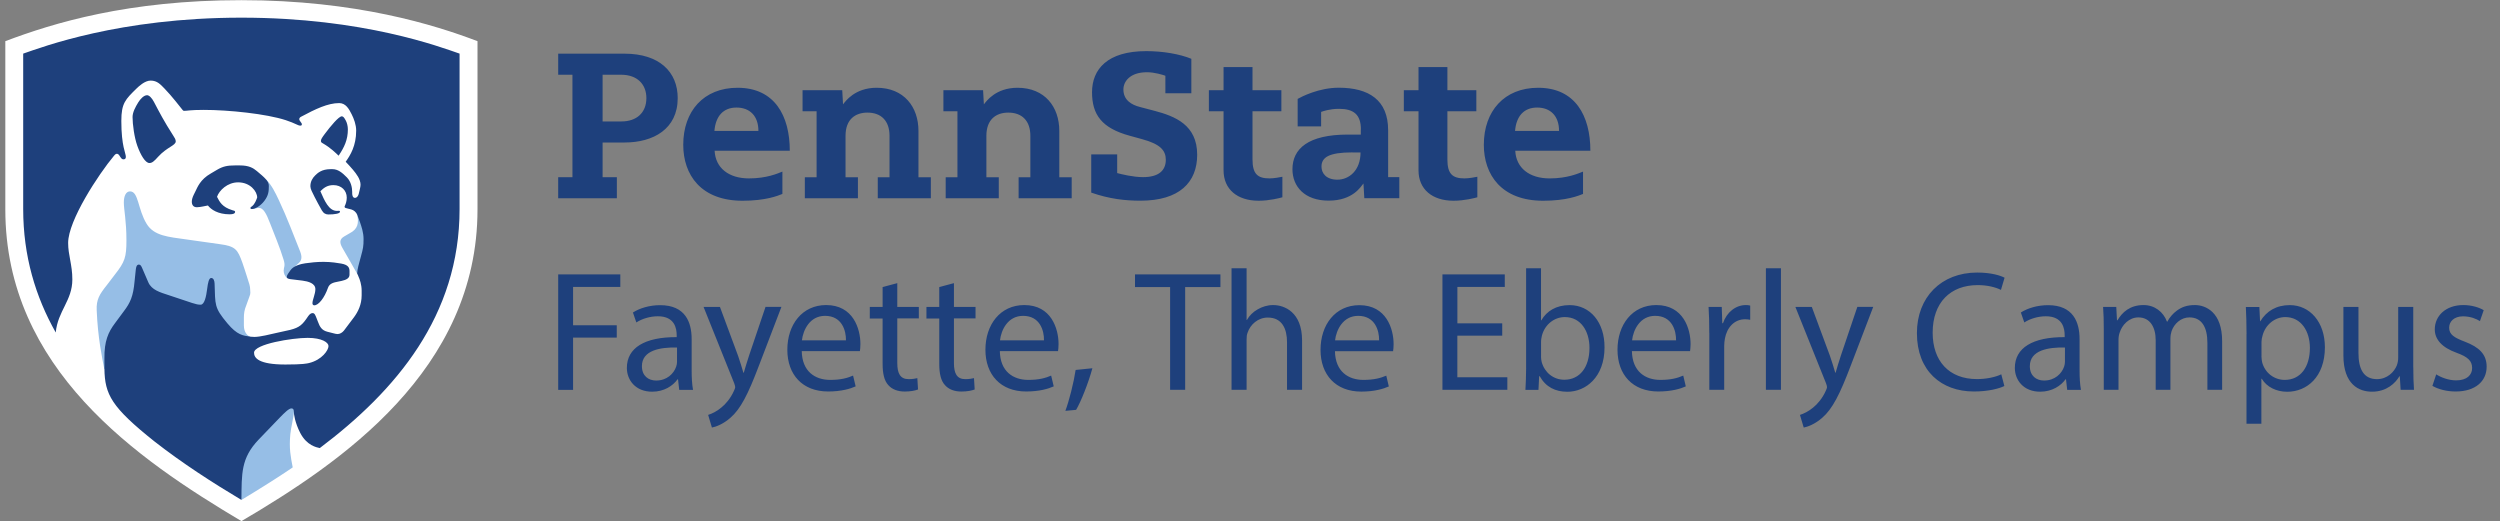 <?xml version="1.0" ?>
<svg xmlns="http://www.w3.org/2000/svg" viewBox="0 0 470 98">
	<rect x="0" y="0" width="470" height="98" fill="#808080" stroke="none"/>
	<path fill="#FFFFFF" d="M45.39,97.97C25.76,86.3,1,69.33,1,39.37V7.74c9.06-3.42,23.05-7.71,44.38-7.71c21.59,0,36.4,4.67,44.39,7.71v31.63C89.77,69.58,64.05,86.99,45.39,97.97z"/>
	<path fill="#96BEE6" d="M64.71,44.45c0.32-0.2,0.72-0.43,1-0.58c1.62-0.82,1.73-1.94,1.47-3.42c1.82,0.81,2.42,9.17-0.05,10.98c-0.13-0.27-2.6-4.53-2.79-4.88C63.89,45.73,63.74,45,64.71,44.45z M53.33,48.87c-0.68-2.29-1.84-5.01-2.55-6.87c-0.72-1.89-1.29-2.92-2.11-2.92c-0.45,0-0.86,0.22-1.34,0.22c1.87-2.07,2.7-5.55,2.7-5.55c1.04,1.06,1.7,2.4,2.4,3.89c1.54,3.26,2.87,6.83,3.99,9.62c0.38,0.98,0.35,1.66-0.27,2.21c-0.21,0.19-0.45,0.39-0.66,0.59l-1.47,2.24c-0.49-0.36-0.69-0.92-0.69-1.42C53.34,50.21,53.68,50.02,53.33,48.87z M19.6,69.36l27.5-6.04c-0.55-0.16-1.25-0.8-1.25-2.13v-1.47c0-0.73,0.09-1.48,0.45-2.32c0.17-0.4,0.37-1.11,0.56-1.55c0.32-0.75,0.17-0.94,0.17-1.46c0-0.56-0.18-1.11-0.62-2.44c-0.22-0.68-0.53-1.68-0.82-2.5c-0.92-2.56-1.29-3.16-4.34-3.56c-0.98-0.13-5.27-0.74-6.17-0.87c-3.43-0.49-6.12-0.65-7.52-2.95c-1.67-2.74-1.5-6.09-3.11-6.09c-0.76,0-1.17,0.85-1.17,2.1c0,1.31,0.49,3.42,0.49,7.1c0,3.18-0.3,4.06-2.15,6.41c-0.48,0.61-1.13,1.5-1.54,2.02c-1.38,1.73-1.99,2.71-1.9,4.72C18.39,63.54,19.22,67.37,19.6,69.36z M54.58,81.63c0.12-1.27,0.68-3.4,0.68-4.27l1.08-1.78l-16.6,3.47l5.66,14.93c3.71-2.24,7.11-4.39,9.63-6.11C54.64,85.82,54.33,84.35,54.58,81.63z"/>
	<path fill="#1E407C" d="M58.74,57.01c0-0.67,0.55-1.71,0.55-2.65c0-1.11-1.36-1.46-2.41-1.6c-2.22-0.31-2.96-0.21-2.96-0.7c0-0.34,0.3-0.69,0.7-1.27c0.6-0.86,2.02-1.18,2.78-1.29c1-0.14,2.1-0.27,3.42-0.27c1.48,0,2.74,0.22,3.32,0.32c1.36,0.24,1.57,0.8,1.57,1.44v0.64c0,0.64-0.53,0.97-1.48,1.18c-0.24,0.05-0.57,0.11-0.73,0.15c-0.69,0.14-1.54,0.28-1.84,1.15c-0.65,1.87-1.78,3.33-2.61,3.29C58.9,57.39,58.74,57.27,58.74,57.01z M60.7,26.95c-0.08-0.05-0.37-0.15-0.37-0.44c0-0.33,0.24-0.67,0.72-1.32c1.11-1.49,2.64-3.32,3.2-3.32c0.27,0,0.44,0.19,0.78,0.83c0.2,0.38,0.37,1.01,0.37,1.62c0,1.98-0.68,3.37-1.74,4.95C63.13,28.77,62.15,27.78,60.7,26.95z M28.09,30.65c0.5,0,0.88-0.33,1.63-1.17c1.69-1.86,3.32-2.11,3.32-2.91c0-0.35-0.23-0.7-0.47-1.07c-1.8-2.81-2.57-4.33-3.64-6.36c-0.39-0.74-0.89-1.24-1.28-1.24c-0.62,0-1.28,0.73-1.66,1.35c-0.54,0.88-1.07,1.86-1.07,2.76c0,1.36,0.33,3.84,0.9,5.42C26.44,29.14,27.32,30.65,28.09,30.65z M48.35,37.14c0-1.16-1.31-2.86-3.58-2.86c-2.02,0-3.57,1.53-3.97,2.72c0.48,0.94,0.95,1.93,2.89,2.52c0.26,0.08,0.51,0.09,0.51,0.3c0,0.31-0.33,0.47-1.02,0.47c-2.2,0-3.51-0.9-4.09-1.66c-0.57,0.08-1.23,0.3-2.05,0.33c-0.67,0.02-0.98-0.43-0.98-1.03c0-0.39,0.12-0.81,0.35-1.29c0.13-0.26,0.26-0.53,0.36-0.73c0.34-0.67,0.86-2.16,2.87-3.3c0.24-0.13,0.84-0.5,1.15-0.68c1.13-0.67,2-0.83,3.35-0.83h0.99c1.62,0,2.45,0.46,3.16,1.06c1.45,1.22,2.25,1.88,2.25,2.79c0,1.01-0.05,1.78-0.86,2.84c-0.69,0.91-1.7,1.51-2.36,1.51c-0.18,0-0.24-0.1-0.24-0.2c0-0.14,0.15-0.21,0.31-0.33C47.94,38.33,48.18,37.57,48.35,37.14z M58.1,68.25c-0.38,0.09-1.13,0.28-4.45,0.28c-5.04,0-5.89-1.24-5.89-2.22c0-1.64,7.22-2.79,10.07-2.79c2.73,0,3.93,0.88,3.93,1.54C61.76,65.83,60.53,67.66,58.1,68.25z M29.05,83c5.24,4.09,10.85,7.71,16.34,10.99c0.05-4.94-0.11-7.85,3.23-11.34c1.35-1.41,2.75-2.86,4-4.16c0.95-0.98,1.72-1.71,2.16-1.71c0.32,0,0.46,0.17,0.46,0.6c0,0.44,0.2,2.06,1.2,4c1.25,2.41,3.09,2.72,3.68,2.86C74.44,73.45,86.4,59.36,86.4,39.3V10.08c-3.53-1.2-18.02-6.76-41.02-6.76S7.89,8.88,4.36,10.08V39.3c0,8.81,2.31,16.48,6.12,23.21c0.38-4.06,3.12-5.99,3.12-9.97c0-2.78-0.79-4.54-0.79-6.87c0-4.21,5.69-12.88,8.64-16.41c0.09-0.1,0.28-0.35,0.51-0.35c0.21,0,0.37,0.15,0.5,0.35c0.3,0.46,0.43,0.7,0.75,0.7s0.45-0.18,0.45-0.47c0-0.73-0.85-1.96-0.85-6.75c0-3.35,0.78-4.06,2.86-6.1c0.38-0.37,1.54-1.49,2.65-1.49c1.24,0,1.85,0.73,2.61,1.5c1.29,1.31,3.08,3.63,3.37,3.99c0.08,0.1,0.15,0.2,0.33,0.2c0.59,0,1.09-0.18,3.68-0.18c4.7,0,11.77,0.74,15.41,1.93c1.87,0.61,2.26,1.03,2.76,1.03c0.24,0,0.27-0.16,0.27-0.28c0-0.24-0.49-0.62-0.49-0.94c0-0.21,0.17-0.37,0.35-0.46c2.71-1.45,5.03-2.56,7.15-2.56c1.23,0,1.84,1.07,2.36,2.12c0.41,0.82,0.84,1.93,0.84,3.06c0,2.87-1.1,4.62-1.97,5.85c0.42,0.43,1.01,1.08,1.37,1.51c0.64,0.77,1.42,1.77,1.42,2.81c0,0.45-0.22,1.16-0.34,1.72c-0.06,0.25-0.28,0.75-0.72,0.75c-0.39-0.01-0.5-0.44-0.51-0.82c0-0.08,0-0.25,0-0.29c0-0.83-0.23-1.95-0.99-2.73c-0.88-0.9-1.69-1.56-2.72-1.56c-0.06,0-0.28,0-0.35,0c-1.68,0-2.44,0.73-2.9,1.18c-0.5,0.49-0.9,1.15-0.9,2.03c0,0.51,0.34,1.11,0.8,2.03c0.27,0.54,0.97,1.84,1.35,2.5c0.33,0.58,0.76,0.78,1.23,0.78c1.17,0,2.19-0.16,2.19-0.51c0-0.1-0.05-0.18-0.21-0.18c-0.07,0-0.23,0.02-0.37,0.02c-1.53,0-2.34-1.94-3.11-3.7c0.58-0.57,1.24-1.15,2.44-1.15c1.52,0,2.52,1.02,2.52,2.35c0,0.66-0.2,1.21-0.32,1.46c-0.06,0.13-0.09,0.2-0.09,0.27c0,0.21,0.26,0.25,0.68,0.35c0.15,0.03,0.43,0.1,0.6,0.15c0.45,0.13,0.92,0.51,1.12,1.05c0.13,0.36,0.44,1.18,0.51,1.38c0.25,0.75,0.66,1.85,0.66,3.16c0,1.34-0.09,1.74-0.46,3.1c-0.47,1.73-0.68,2.39-0.75,3.35c0.16,0.3,0.18,0.38,0.25,0.56c0.26,0.55,0.6,1.56,0.6,2.65v0.9c0,1.74-0.69,3.09-1.44,4.11c-0.59,0.79-1.42,1.9-1.9,2.52c-0.31,0.37-0.73,0.64-1.2,0.64c-0.22,0-0.49-0.07-0.75-0.14c-0.29-0.07-0.91-0.23-1.18-0.3c-1.02-0.26-1.4-0.93-1.73-1.83c-0.05-0.13-0.2-0.52-0.25-0.64c-0.25-0.63-0.38-1.03-0.77-1.03c-0.29,0-0.57,0.19-0.86,0.62c-1.02,1.54-1.58,2.09-3.37,2.54c-0.63,0.15-1.9,0.42-2.62,0.58c-1.08,0.24-3,0.74-4.08,0.74c-0.23,0-0.47-0.01-0.72-0.04c-1.48-0.21-2.52-0.31-4.36-2.5c-2.53-3.02-2.27-3.44-2.42-7.52c-0.02-0.46-0.17-1.02-0.64-1.02c-0.42,0-0.61,0.87-0.76,2.09c-0.18,1.44-0.51,2.93-1.22,2.93c-0.49,0-0.83-0.08-1.59-0.32c-0.92-0.3-3.21-1.07-4.41-1.47c-1.64-0.54-3.21-0.97-3.84-2.42c-0.3-0.68-0.85-1.96-1.13-2.62c-0.2-0.47-0.34-0.71-0.64-0.71c-0.44,0-0.53,0.52-0.58,0.93c-0.05,0.46-0.17,1.53-0.23,2.2c-0.25,2.84-0.81,4.05-2.01,5.63c-0.55,0.73-1.07,1.46-1.68,2.27c-1.26,1.67-2.02,3.38-1.98,6.61c0,0.21-0.01,1.41,0,1.97C19.71,74.17,20.93,76.53,29.05,83z M107.62,14.05h-2.68v-3.96h12.48c6.56,0,9.99,3.45,9.99,8.35c0,5.82-4.59,8.35-9.99,8.35h-4.13v6.52h2.68v3.96h-11.03v-3.96h2.68V14.05z M116.84,22.83c2.83,0,4.68-1.63,4.68-4.39c0-2.5-1.62-4.39-4.76-4.39h-3.47v8.78C113.29,22.83,116.84,22.83,116.84,22.83z M134.35,28.34c0.15,3.22,2.64,5.2,6.45,5.2c3.35,0,5.4-0.93,6.29-1.28v4.2c-0.83,0.33-3.09,1.28-7.49,1.28c-7.84,0-11.15-4.89-11.15-10.52c0-6.33,3.84-10.72,10.21-10.72c6.99,0,9.82,5.28,9.82,11.84H134.35z M142.58,24.61c0-2.79-1.59-4.39-4.12-4.39c-2.49,0-3.92,1.63-4.15,4.39H142.58z M284.87,28.34c0.15,3.22,2.64,5.2,6.45,5.2c3.35,0,5.4-0.93,6.29-1.28v4.2c-0.83,0.33-3.09,1.28-7.5,1.28c-7.84,0-11.15-4.89-11.15-10.52c0-6.33,3.85-10.72,10.21-10.72c6.99,0,9.82,5.28,9.82,11.84H284.87z M293.1,24.61c0-2.79-1.59-4.39-4.12-4.39c-2.49,0-3.92,1.63-4.15,4.39H293.1z M153.52,20.92h-2.64v-3.96h7.46l0.15,2.66c0.44-0.56,2.21-3.12,6.32-3.12c5.16,0,7.86,3.63,7.86,8.1v8.72H175v3.96h-9.98v-3.96h2.21v-7.78c0-2.83-1.57-4.37-4.15-4.37c-2.33,0-4.12,1.31-4.12,4.37v7.78h2.33v3.96h-9.98v-3.96h2.21L153.52,20.92L153.52,20.92z M180,20.92h-2.64v-3.96h7.46l0.15,2.66c0.44-0.56,2.21-3.12,6.32-3.12c5.16,0,7.86,3.63,7.86,8.1v8.72h2.33v3.96h-9.98v-3.96h2.21v-7.78c0-2.83-1.57-4.37-4.15-4.37c-2.33,0-4.12,1.31-4.12,4.37v7.78h2.33v3.96h-9.98v-3.96H180V20.92z M266.67,12.61h5.44v4.35h5.44v3.96h-5.44v9.05c0,2.72,0.95,3.57,3.21,3.57c0.84,0,2-0.22,2.42-0.31v3.86c-0.45,0.13-2.42,0.65-4.47,0.65c-4,0-6.59-2.15-6.59-5.72v-11.1h-2.76v-3.96h2.76v-4.35H266.67z M230.03,12.61h5.44v4.35h5.43v3.96h-5.43v9.05c0,2.72,0.95,3.57,3.2,3.57c0.85,0,2-0.22,2.42-0.31v3.86c-0.45,0.13-2.42,0.65-4.47,0.65c-4,0-6.59-2.15-6.59-5.72v-11.1h-2.76v-3.96h2.76V12.61z M255.85,24.34c0-2.8-1.36-3.88-4.11-3.88c-1.75,0-3.01,0.45-3.37,0.58v2.72h-4.41v-5.17c0.73-0.41,3.99-2.1,7.71-2.1c5.66,0,9.3,2.3,9.3,7.99v8.82h2.1v3.96h-6.58l-0.16-2.77c-0.48,0.57-1.96,3.23-6.55,3.23c-4.58,0-6.8-2.72-6.8-5.9c0-3.86,2.96-6.52,10.41-6.52h2.44v-0.96H255.85z M254.26,28.65c-4.43,0-5.82,0.93-5.82,2.68c0,1.2,0.85,2.45,2.99,2.45c2.17,0,4.35-1.71,4.35-5.12h-1.52V28.65z M219.09,14.24c-0.41-0.15-2-0.66-3.46-0.66c-3.16,0-4.43,1.72-4.43,3.23c0,1.98,1.47,2.9,3.17,3.32l2.7,0.71c3.8,1.01,8,2.62,8,8.25c0,5.17-3.32,8.64-10.66,8.64c-2.84,0-5.79-0.31-9.26-1.52v-7.18h4.88v3.51c0.78,0.21,2.99,0.76,4.86,0.76c2.88,0,4.28-1.2,4.28-3.26c0-1.7-0.96-2.93-4.43-3.87l-2.32-0.64c-5.31-1.44-7.12-3.99-7.12-8.19c0-4.31,2.88-7.73,10.18-7.73c3.14,0,6.27,0.54,8.49,1.44v6.48h-4.88L219.09,14.24L219.09,14.24z M104.94,51.59h11.68v2.35h-8.88v7.21h8.21v2.32h-8.21v9.82h-2.8V51.59z M127.69,73.28l-0.22-1.96h-0.1c-0.87,1.22-2.54,2.32-4.76,2.32c-3.16,0-4.76-2.22-4.76-4.47c0-3.77,3.35-5.82,9.37-5.79v-0.32c0-1.29-0.35-3.6-3.54-3.6c-1.45,0-2.96,0.45-4.05,1.16l-0.64-1.87c1.29-0.83,3.15-1.38,5.12-1.38c4.76,0,5.92,3.25,5.92,6.37v5.82c0,1.35,0.06,2.67,0.26,3.73H127.69z M127.28,65.33c-3.09-0.06-6.6,0.48-6.6,3.51c0,1.83,1.22,2.7,2.67,2.7c2.03,0,3.32-1.29,3.77-2.61c0.1-0.29,0.16-0.61,0.16-0.9V65.33z M135.35,57.7l3.41,9.2c0.35,1.03,0.74,2.25,1,3.18h0.07c0.29-0.93,0.61-2.13,1-3.25l3.09-9.14h2.99l-4.25,11.1c-2.03,5.34-3.41,8.08-5.34,9.75c-1.38,1.22-2.77,1.71-3.48,1.84l-0.71-2.38c0.71-0.22,1.64-0.67,2.48-1.38c0.77-0.61,1.74-1.71,2.38-3.16c0.13-0.29,0.23-0.51,0.23-0.67c0-0.16-0.07-0.39-0.19-0.74l-5.76-14.35H135.35z M150.73,66.01c0.06,3.83,2.51,5.41,5.34,5.41c2.03,0,3.25-0.35,4.31-0.81l0.48,2.03c-1,0.45-2.7,0.96-5.18,0.96c-4.8,0-7.66-3.15-7.66-7.85c0-4.7,2.77-8.4,7.3-8.4c5.09,0,6.44,4.47,6.44,7.34c0,0.58-0.06,1.03-0.1,1.32H150.73z M159.04,63.98c0.03-1.8-0.74-4.6-3.93-4.6c-2.86,0-4.12,2.64-4.35,4.6H159.04z M168.69,53.23v4.47h4.05v2.16h-4.05v8.4c0,1.93,0.55,3.02,2.13,3.02c0.74,0,1.29-0.1,1.64-0.19l0.13,2.13c-0.55,0.22-1.42,0.39-2.51,0.39c-1.32,0-2.38-0.42-3.06-1.19c-0.8-0.84-1.09-2.22-1.09-4.05v-8.49h-2.41V57.7h2.41v-3.73L168.69,53.23z M179.34,53.23v4.47h4.06v2.16h-4.06v8.4c0,1.93,0.55,3.02,2.13,3.02c0.74,0,1.29-0.1,1.64-0.19l0.13,2.13c-0.55,0.22-1.42,0.39-2.51,0.39c-1.32,0-2.38-0.42-3.06-1.19c-0.8-0.84-1.09-2.22-1.09-4.05v-8.49h-2.41V57.7h2.41v-3.73L179.34,53.23z M187.97,66.01c0.06,3.83,2.51,5.41,5.34,5.41c2.03,0,3.25-0.35,4.31-0.81l0.48,2.03c-1,0.45-2.7,0.96-5.18,0.96c-4.8,0-7.66-3.15-7.66-7.85c0-4.7,2.77-8.4,7.31-8.4c5.09,0,6.44,4.47,6.44,7.34c0,0.58-0.06,1.03-0.1,1.32H187.97z M196.27,63.98c0.03-1.8-0.74-4.6-3.93-4.6c-2.86,0-4.12,2.64-4.34,4.6H196.27z M200.29,77.24c0.71-1.9,1.58-5.34,1.93-7.69l3.15-0.32c-0.74,2.74-2.16,6.31-3.06,7.82L200.29,77.24z M282.41,63.11h-8.43v7.82h9.4v2.35h-12.2V51.59h11.72v2.35h-8.91v6.85h8.43V63.11z M286.78,73.28c0.06-1.06,0.13-2.64,0.13-4.02V50.43h2.8v9.79h0.06c1-1.74,2.8-2.86,5.31-2.86c3.86,0,6.6,3.22,6.57,7.95c0,5.57-3.51,8.34-6.98,8.34c-2.25,0-4.05-0.87-5.21-2.93h-0.1l-0.13,2.57H286.78z M289.71,67.04c0,0.35,0.06,0.71,0.13,1.03c0.55,1.96,2.19,3.32,4.25,3.32c2.96,0,4.73-2.41,4.73-5.99c0-3.12-1.61-5.79-4.63-5.79c-1.93,0-3.73,1.32-4.31,3.48c-0.06,0.32-0.16,0.71-0.16,1.16V67.04z M306.8,66.01c0.07,3.83,2.51,5.41,5.34,5.41c2.03,0,3.25-0.35,4.31-0.81l0.48,2.03c-1,0.45-2.7,0.96-5.18,0.96c-4.8,0-7.66-3.15-7.66-7.85c0-4.7,2.77-8.4,7.3-8.4c5.09,0,6.44,4.47,6.44,7.34c0,0.58-0.06,1.03-0.1,1.32H306.8z M315.1,63.98c0.03-1.8-0.74-4.6-3.93-4.6c-2.86,0-4.12,2.64-4.34,4.6H315.1z M321.34,62.56c0-1.83-0.03-3.41-0.13-4.86h2.48l0.1,3.06h0.13c0.71-2.09,2.41-3.41,4.32-3.41c0.32,0,0.55,0.03,0.8,0.1v2.67c-0.29-0.06-0.58-0.1-0.96-0.1c-2,0-3.41,1.51-3.8,3.64c-0.06,0.39-0.13,0.84-0.13,1.32v8.3h-2.8V62.56z M331.99,50.43h2.83v22.85h-2.83V50.43z M340.62,57.7l3.41,9.2c0.35,1.03,0.74,2.25,1,3.18h0.06c0.29-0.93,0.61-2.13,1-3.25l3.09-9.14h2.99l-4.25,11.1c-2.03,5.34-3.41,8.08-5.34,9.75c-1.38,1.22-2.77,1.71-3.48,1.84l-0.71-2.38c0.71-0.22,1.64-0.67,2.48-1.38c0.77-0.61,1.74-1.71,2.38-3.16c0.13-0.29,0.23-0.51,0.23-0.67c0-0.16-0.06-0.39-0.19-0.74l-5.76-14.35H340.62z M376.82,72.57c-1.03,0.51-3.09,1.03-5.73,1.03c-6.11,0-10.71-3.86-10.71-10.97c0-6.79,4.6-11.39,11.33-11.39c2.71,0,4.41,0.58,5.15,0.97l-0.68,2.29c-1.06-0.52-2.57-0.9-4.38-0.9c-5.09,0-8.46,3.25-8.46,8.95c0,5.31,3.06,8.72,8.33,8.72c1.7,0,3.45-0.35,4.57-0.9L376.82,72.57z M388.63,73.28l-0.22-1.96h-0.1c-0.87,1.22-2.54,2.32-4.76,2.32c-3.16,0-4.76-2.22-4.76-4.47c0-3.77,3.35-5.82,9.37-5.79v-0.32c0-1.29-0.35-3.6-3.54-3.6c-1.45,0-2.96,0.45-4.05,1.16l-0.65-1.87c1.29-0.83,3.15-1.38,5.12-1.38c4.76,0,5.92,3.25,5.92,6.37v5.82c0,1.35,0.06,2.67,0.26,3.73H388.63z M388.21,65.33c-3.09-0.06-6.6,0.48-6.6,3.51c0,1.83,1.22,2.7,2.67,2.7c2.03,0,3.32-1.29,3.77-2.61c0.1-0.29,0.16-0.61,0.16-0.9V65.33z M395.51,61.92c0-1.61-0.03-2.93-0.13-4.22h2.48l0.13,2.51h0.1c0.87-1.48,2.32-2.86,4.89-2.86c2.12,0,3.73,1.29,4.41,3.12h0.06c0.48-0.87,1.09-1.54,1.74-2.03c0.94-0.71,1.96-1.09,3.45-1.09c2.06,0,5.12,1.35,5.12,6.76v9.17h-2.77v-8.82c0-2.99-1.09-4.79-3.38-4.79c-1.61,0-2.86,1.19-3.35,2.57c-0.13,0.39-0.22,0.9-0.22,1.42v9.62h-2.77v-9.33c0-2.48-1.09-4.28-3.25-4.28c-1.77,0-3.06,1.42-3.51,2.83c-0.16,0.42-0.23,0.9-0.23,1.38v9.4h-2.77V61.92z M422.35,62.79c0-1.99-0.06-3.6-0.13-5.08h2.54l0.13,2.67h0.06c1.16-1.9,3-3.02,5.53-3.02c3.77,0,6.6,3.18,6.6,7.92c0,5.6-3.41,8.37-7.08,8.37c-2.06,0-3.86-0.9-4.79-2.45h-0.07v8.46h-2.8V62.79z M425.15,66.94c0,0.42,0.07,0.8,0.13,1.16c0.52,1.96,2.22,3.32,4.25,3.32c2.99,0,4.73-2.45,4.73-6.02c0-3.12-1.64-5.79-4.63-5.79c-1.93,0-3.73,1.38-4.28,3.51c-0.1,0.35-0.19,0.77-0.19,1.16V66.94z M453.7,69.03c0,1.61,0.04,3.02,0.13,4.25h-2.51l-0.16-2.54h-0.07c-0.74,1.26-2.38,2.9-5.15,2.9c-2.45,0-5.38-1.35-5.38-6.82V57.7h2.83v8.62c0,2.96,0.9,4.96,3.48,4.96c1.9,0,3.22-1.32,3.73-2.57c0.16-0.42,0.26-0.93,0.26-1.45V57.7h2.83V69.03z M458.01,70.38c0.84,0.55,2.32,1.13,3.73,1.13c2.06,0,3.02-1.03,3.02-2.32c0-1.35-0.8-2.09-2.9-2.86c-2.8-1-4.12-2.54-4.12-4.41c0-2.51,2.03-4.57,5.37-4.57c1.58,0,2.96,0.45,3.83,0.96l-0.71,2.06c-0.61-0.39-1.74-0.9-3.18-0.9c-1.67,0-2.61,0.97-2.61,2.13c0,1.29,0.93,1.87,2.96,2.64c2.7,1.03,4.09,2.38,4.09,4.7c0,2.73-2.12,4.66-5.82,4.66c-1.7,0-3.28-0.42-4.38-1.06L458.01,70.38z M219.98,53.97h-6.6v-2.38h16.06v2.38h-6.63v19.31h-2.83V53.97z M231.53,50.43h2.83v9.72h0.06c0.45-0.81,1.16-1.51,2.03-2c0.84-0.48,1.83-0.8,2.9-0.8c2.09,0,5.44,1.29,5.44,6.66v9.27h-2.83v-8.95c0-2.51-0.93-4.63-3.61-4.63c-1.84,0-3.28,1.29-3.8,2.83c-0.16,0.39-0.19,0.81-0.19,1.35v9.4h-2.83V50.43z M250.97,66.01c0.06,3.83,2.51,5.41,5.34,5.41c2.03,0,3.25-0.35,4.31-0.8l0.48,2.03c-1,0.45-2.7,0.97-5.18,0.97c-4.8,0-7.66-3.15-7.66-7.85c0-4.7,2.77-8.4,7.3-8.4c5.09,0,6.44,4.47,6.44,7.34c0,0.58-0.06,1.03-0.1,1.32H250.97z M259.27,63.98c0.03-1.8-0.74-4.6-3.93-4.6c-2.86,0-4.12,2.64-4.35,4.6H259.27z"/>
</svg>